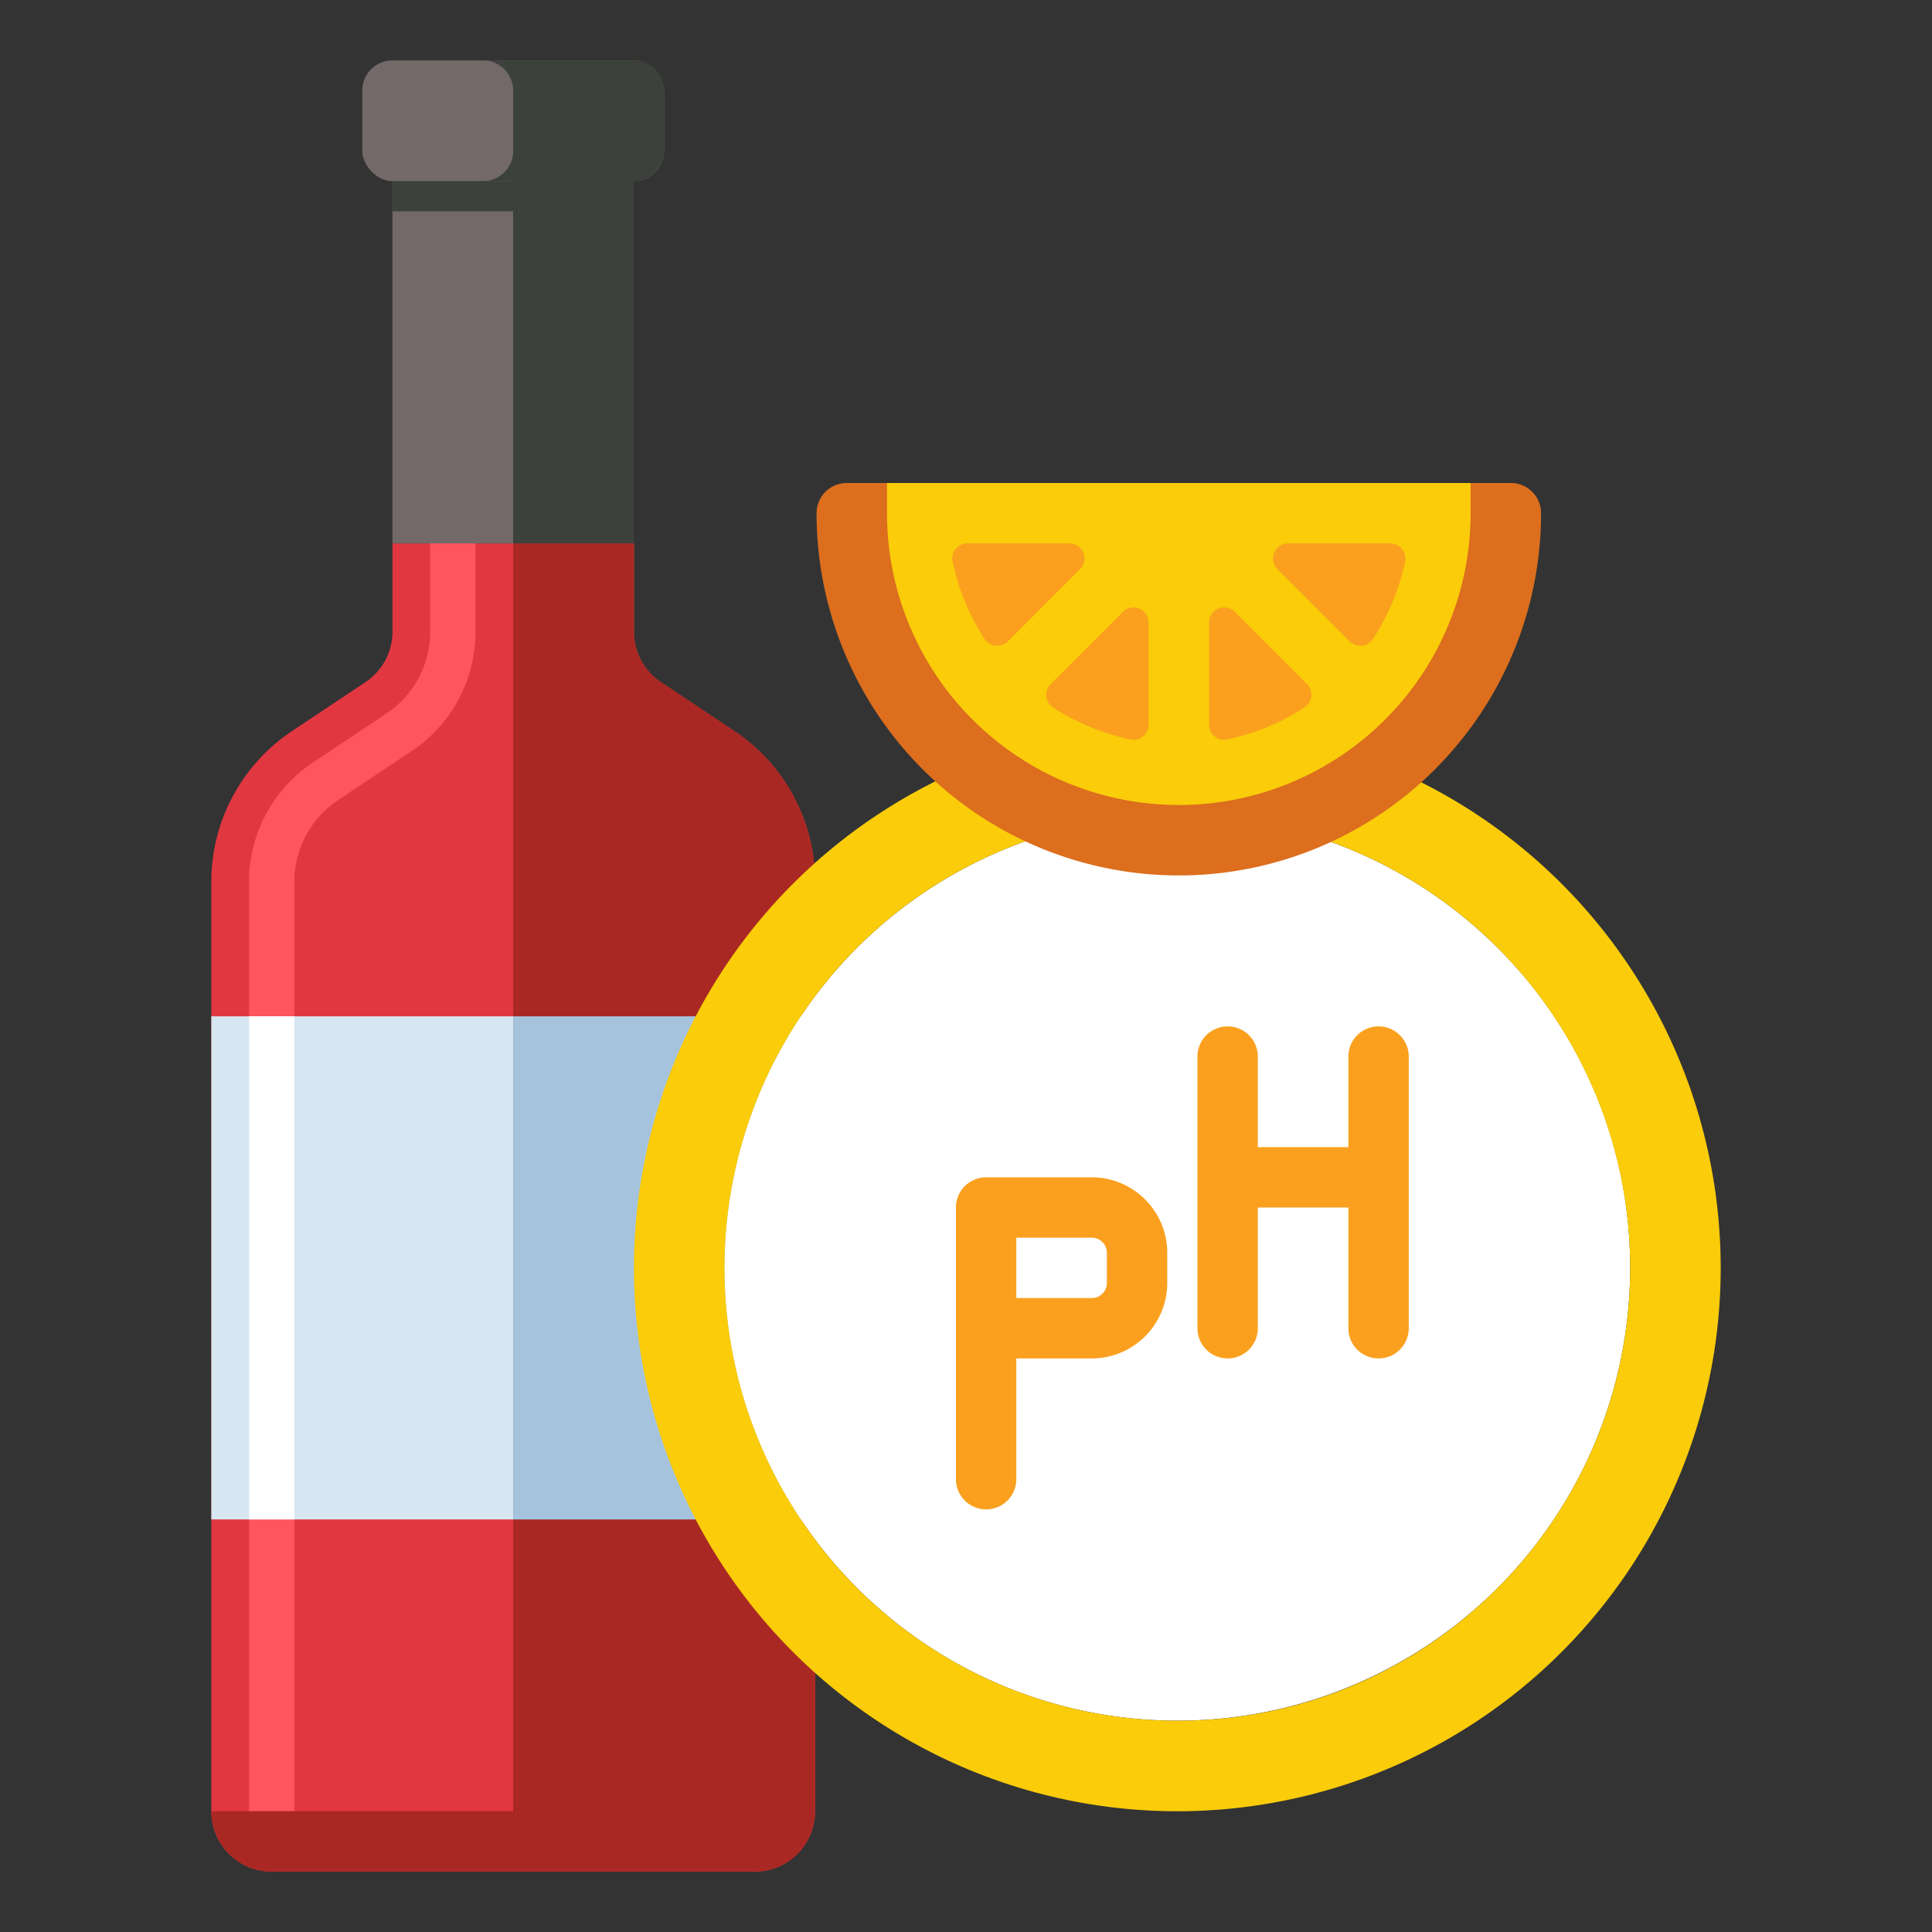 <svg xmlns="http://www.w3.org/2000/svg" viewBox="0 0 512 512"><rect x="0" y="0" width="512" height="512" fill="#333333" stroke="none"/><title>80 Winery Icons - Expanded</title><path d="M194.626,193.75l-19.5-13A16,16,0,0,1,168,167.437V144H104v23.437a16,16,0,0,1-7.125,13.313l-19.5,13A48,48,0,0,0,56,233.689V480a16,16,0,0,0,16,16H200a16,16,0,0,0,16-16V233.689A48,48,0,0,0,194.626,193.75Z" fill="#e13741"/><path d="M78,480H66V233.689a37.926,37.926,0,0,1,16.921-31.618l19.5-13A25.947,25.947,0,0,0,114,167.437V144h12v23.437a37.926,37.926,0,0,1-16.921,31.618l-19.5,13A25.947,25.947,0,0,0,78,233.689Z" fill="#ff555f"/><rect x="96" y="16" width="80" height="32" rx="8" ry="8" fill="#736969"/><path d="M168,16H128a8,8,0,0,1,8,8V40a8,8,0,0,1-8,8h40a8,8,0,0,0,8-8V24A8,8,0,0,0,168,16Z" fill="#3c413c"/><path d="M194.626,193.75l-19.5-13A16,16,0,0,1,168,167.437V144H136V480H56a16,16,0,0,0,16,16H200a16,16,0,0,0,16-16V233.689A48,48,0,0,0,194.626,193.75Z" fill="#aa2823"/><rect x="104" y="48" width="32" height="96" fill="#736969"/><rect x="136" y="48" width="32" height="96" fill="#3c413c"/><rect x="104" y="48" width="32" height="8" fill="#3c413c"/><rect x="56" y="269.333" width="80" height="133.333" fill="#d7e6f0"/><rect x="136" y="269.333" width="80" height="133.333" fill="#a5c3dc"/><rect x="66" y="269.333" width="12" height="133.333" fill="#fff"/><path d="M396.853,251.147A120,120,0,1,0,432,336,119.215,119.215,0,0,0,396.853,251.147Z" fill="#fff"/><path d="M312,192A144,144,0,1,0,456,336,144,144,0,0,0,312,192Zm0,264a120,120,0,1,1,84.853-35.147A119.215,119.215,0,0,1,312,456Z" fill="#facc0a"/><path d="M289.333,312h-28a8,8,0,0,0-8,8v72a8,8,0,1,0,16,0V360h20a20.023,20.023,0,0,0,20-20v-8A20.023,20.023,0,0,0,289.333,312Zm4,28a4,4,0,0,1-4,4h-20V328h20a4,4,0,0,1,4,4Z" fill="#faa01e"/><path d="M365.333,272a8,8,0,0,0-8,8v24h-24V280a8,8,0,0,0-16,0v72a8,8,0,0,0,16,0V320h24v32a8,8,0,0,0,16,0V280A8,8,0,0,0,365.333,272Z" fill="#faa01e"/><path d="M400.4,128h-176a8,8,0,0,0-8,8,96,96,0,0,0,192,0A8,8,0,0,0,400.4,128Z" fill="#dc6e1e"/><path d="M235.063,128v8a77.333,77.333,0,1,0,154.666,0v-8Z" fill="#facc0a"/><path d="M283.426,144H256.348a4.011,4.011,0,0,0-3.917,4.851,60.964,60.964,0,0,0,8.484,20.475,4.007,4.007,0,0,0,6.192.649l19.147-19.146A4,4,0,0,0,283.426,144Z" fill="#faa01e"/><path d="M297.568,162.141l-19.147,19.147a4.007,4.007,0,0,0,.649,6.192,60.942,60.942,0,0,0,20.476,8.485,4.012,4.012,0,0,0,4.85-3.917V164.97A4,4,0,0,0,297.568,162.141Z" fill="#faa01e"/><path d="M320.4,164.97v27.078a4.012,4.012,0,0,0,4.851,3.917,60.945,60.945,0,0,0,20.475-8.485,4.007,4.007,0,0,0,.649-6.192l-19.146-19.147A4,4,0,0,0,320.4,164.97Z" fill="#faa01e"/><path d="M338.538,150.828l19.147,19.146a4.007,4.007,0,0,0,6.192-.649,60.945,60.945,0,0,0,8.485-20.475A4.012,4.012,0,0,0,368.445,144H341.367A4,4,0,0,0,338.538,150.828Z" fill="#faa01e"/></svg>